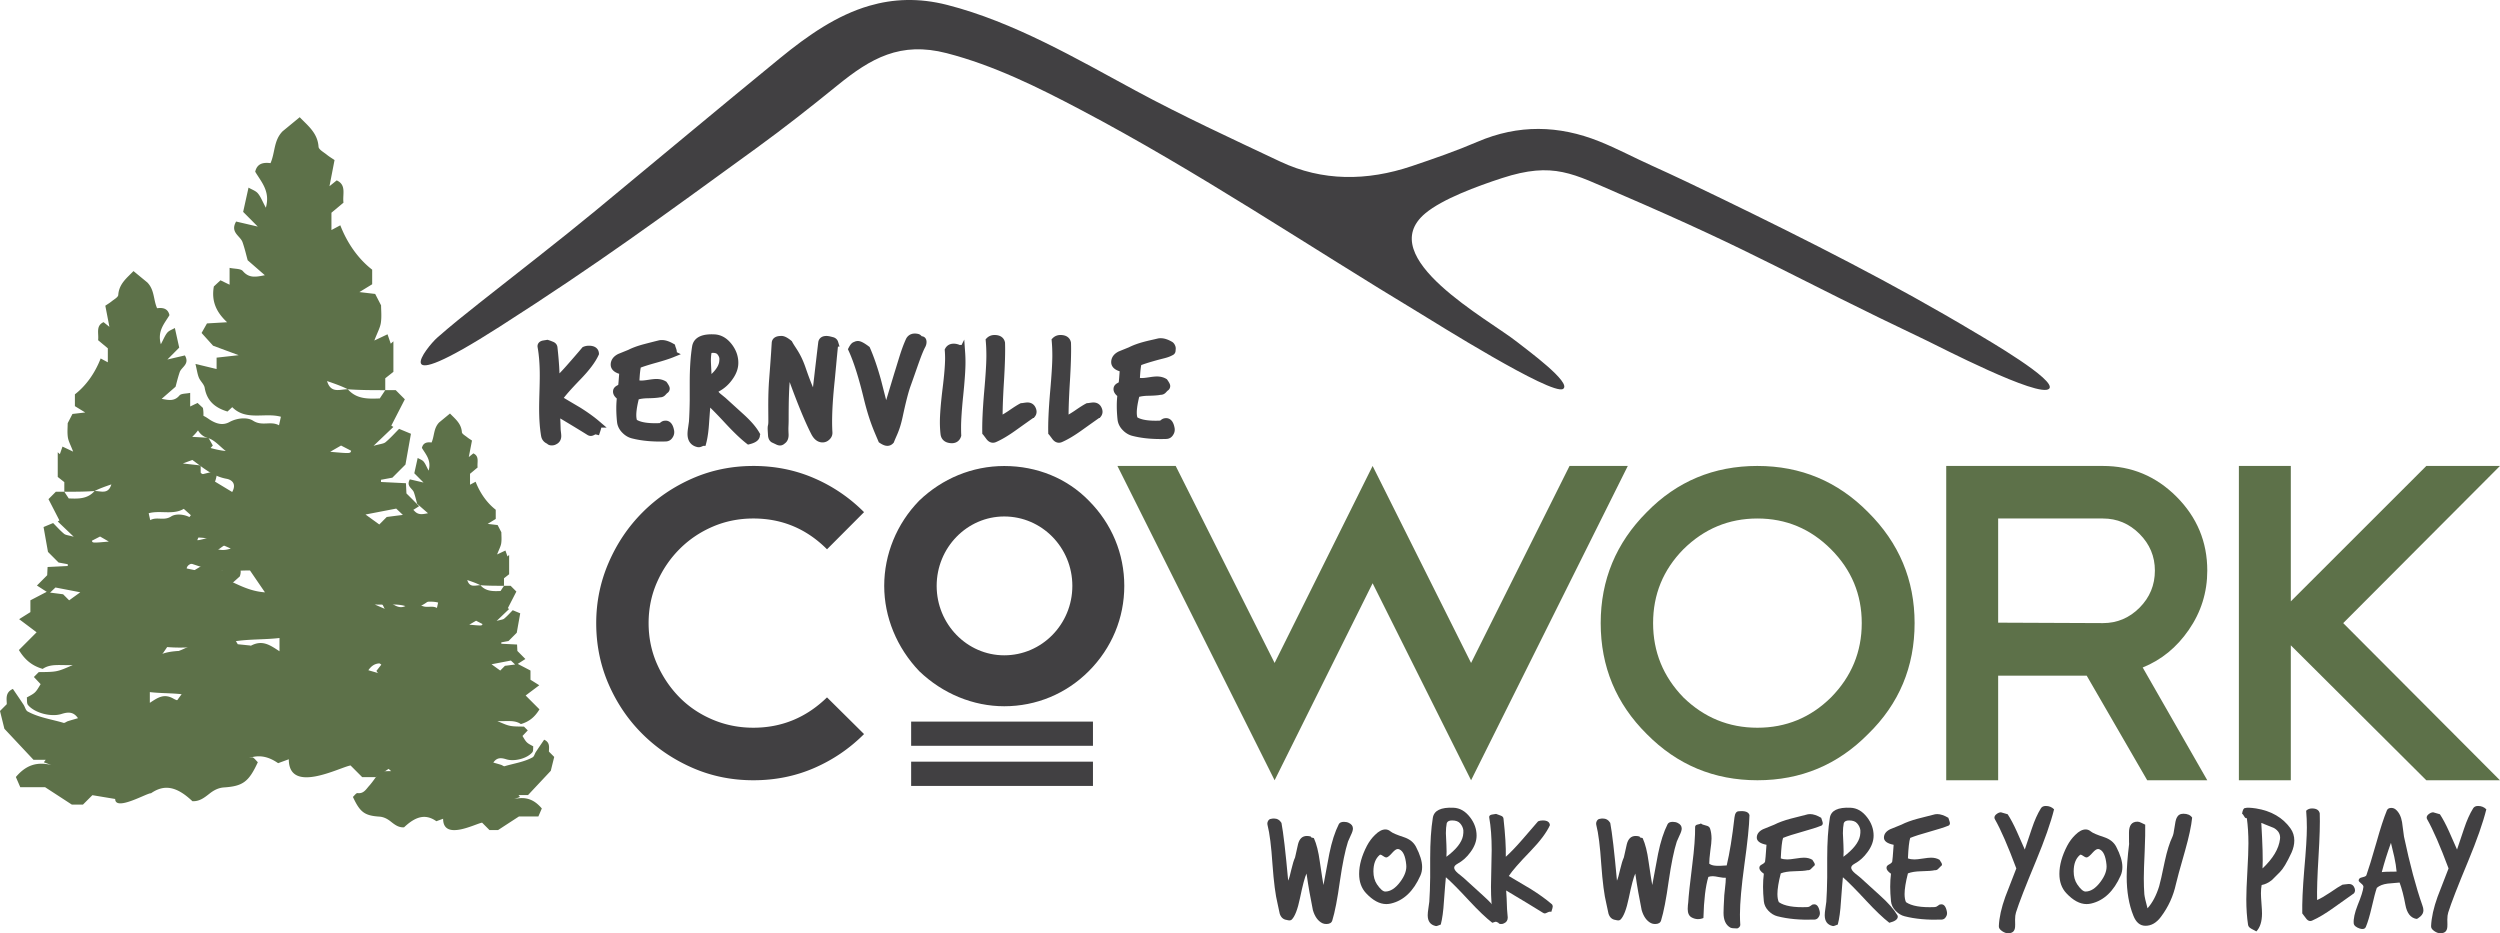 <svg version="1.1" viewBox="0 0 1188.1 443.51" xmlns="http://www.w3.org/2000/svg">
	<path d="m358.04 221.44c10.303 0 19.928 1.937 28.87 5.815a75.63 75.63 0 0123.718 16.14l-17.599 17.65c-9.734-9.758-21.398-14.638-34.989-14.638-6.868 0-13.306 1.292-19.316 3.873-6.011 2.584-11.271 6.138-15.776 10.66-4.508 4.52-8.083 9.788-10.735 15.82-2.646 6.02-3.969 12.48-3.969 19.364 0 6.89 1.323 13.344 3.969 19.38 2.652 6.02 6.191 11.292 10.628 15.813s9.694 8.067 15.777 10.651c6.079 2.583 12.554 3.873 19.422 3.873 13.45 0 25.114-4.804 34.989-14.419l17.599 17.437c-6.87 6.885-14.778 12.262-23.718 16.142-8.942 3.88-18.567 5.81-28.87 5.81-10.302 0-19.962-1.969-28.977-5.917-9.013-3.949-16.924-9.293-23.717-16.034-6.8-6.747-12.162-14.637-16.097-23.673-3.937-9.045-5.903-18.73-5.903-29.062 0-10.04 1.966-19.617 5.903-28.734 3.935-9.105 9.297-17.068 16.097-23.887 6.793-6.81 14.704-12.19 23.717-16.14 9.015-3.946 18.675-5.924 28.977-5.924z" fill="#414042"/>
	<path d="m558.74 221.44 47.006 93.627 46.578-93.627 46.793 93.627 46.789-93.627h27.69l-74.479 149.37-46.793-93.624-46.578 93.624-74.697-149.37zm276.46 0c20.604 0 38.131 7.322 52.585 21.956 14.737 14.632 22.112 32.216 22.112 52.73 0 20.811-7.375 38.386-22.112 52.734-14.454 14.632-31.98 21.951-52.585 21.951-20.607 0-38.138-7.319-52.588-21.95-14.598-14.494-21.897-32.067-21.897-52.736 0-20.513 7.3-38.097 21.897-52.729 14.306-14.634 31.839-21.956 52.588-21.956zm0 24.97c-13.602 0-25.327 4.878-35.2 14.637-9.591 9.76-14.384 21.451-14.384 35.08 0 13.638 4.793 25.398 14.384 35.298 9.873 9.615 21.599 14.42 35.2 14.42 13.591 0 25.251-4.805 34.986-14.42 9.731-9.899 14.594-21.66 14.594-35.299 0-13.628-4.862-25.319-14.594-35.079-9.735-9.759-21.395-14.638-34.986-14.638zm185.24 124.4-28.76-49.717h-42.076v49.717h-24.681v-149.37h74.479c13.595 0 25.261 4.881 34.99 14.637 9.728 9.758 14.595 21.447 14.595 35.08 0 10.333-2.936 19.732-8.802 28.2-5.722 8.321-13.022 14.278-21.891 17.862l30.692 53.591zm-21.038-124.4h-49.798v49.503l49.798.213c6.732 0 12.525-2.433 17.391-7.312 4.86-4.878 7.3-10.764 7.3-17.655 0-6.74-2.439-12.55-7.3-17.43-4.866-4.877-10.659-7.319-17.391-7.319zm114.19 49.716 74.485 74.687h-34.987l-64.398-64.136v64.136h-24.68v-149.37h24.68v64.355l64.398-64.355h34.987z" fill="#5d7149"/>
	<path d="m433.01 342.92h86.408v11.53h-86.408zm0 19.057h86.408v11.531h-86.408zm3.837-43.018c-10.688-11.204-16.636-25.744-16.636-40.523 0-15.009 5.948-29.556 16.636-40.518 10.938-10.484 25.205-16.449 40.408-16.449 15.694 0 29.957 5.964 40.175 16.45 10.936 10.961 16.877 25.266 16.877 40.517 0 15.258-5.941 29.56-16.877 40.523-10.695 10.725-24.95 16.68-40.175 16.68-14.733 0-29.237-5.956-40.408-16.68zm8.29-40.524c0 18.212 14.476 32.995 32.104 32.995 17.906 0 32.381-14.783 32.381-32.995 0-18.209-14.475-32.988-32.381-32.988-17.629 0-32.104 14.78-32.104 32.988z" fill="#414042"/>
	<g clip-rule="evenodd" fill-rule="evenodd">
		<path d="m89.817 325.18c-5.032.955-6.198-3.533-9.193-5.495-.875.51-1.871 1.087-3.589 2.087-1.656-1.584-3.474-3.332-5.315-5.093.731-1.309 1.436-2.596 2.537-4.584 4.618-2.812 10.61-2.89 16.658-2.76 4.979.107 9.982.282 14.949-.052 4.393-.302 9.406-.119 12.971-2.182 5.712-3.3 9.378-.602 13.989 2.41v-6.313c-7.427.881-14.597.434-22.084 1.717-11.745 2.024-23.819 4.126-36.861 1.88-1.451-1.735-3.584-4.27-6.318-7.52-.131-1.98-1.028-5.412 3.543-8.144 2.803.604 6.421 1.378 11.005 2.352 1.135-1.07 2.49-3.197 4.398-3.949 1.926-.766 4.381-.162 7.108-.162l-4.527-7.713c-3.302 1.5-6.302 2.851-9.55 4.316-3.198-2.707-6.898-4.473-5.957-10.142 2.236-.228 4.678-.479 7.547-.768l3.489-5.812c6.619 1.577 13.789 2.562 20.404 5.052 6.528 2.446 12.425 6.608 20.899 7.205a4795.9 4795.9 0 01-7.12-10.41c-5.619 0-11.25.583-16.698-.17-5.161-.719-10.137-2.855-15.962-4.597-1.799-2.302-4.302-5.509-6.726-8.61 1.135-5.836 5.985-3.81 10.04-4.63-.84-1.25-1.446-2.137-2.423-3.58a1753.5 1753.5 0 013.681-4.672c-3.606-3.219-7.353-6.583-10.772-9.652-1.355-3.775-.016-6.067 3.113-8.007 2.348 1.437 4.851 2.983 7.346 4.523.289-.36.578-.716.872-1.068-1.336-1.569-2.656-3.12-4.367-5.138.98-1.238 1.943-2.455 3.138-3.948 6.766 4.087 13.476 8.148 20.304 12.268 2.252-4.06-.37-5.86-2.684-6.28-9.189-1.668-14.742-9.105-22.549-12.892 3.468-5.66 3.468-5.66 8.694-3.817 4.27 1.51 8.544 3.006 13.501 3.516-2.781-2.126-5.293-5.248-8.429-6.143-5.439-1.547-5.374-6.294-7.859-9.45 3.8-3.452 6.929-.359 9.051.931 3.217 1.942 6.073 2.466 8.952.898 3.799-2.078 8.637-2.32 11.199-.673 4.374 2.83 8.374 0 12.377 2.207.396-1.81.603-2.716.894-4.059-7.647-2.129-16.529 2.094-23.126-4.56-.668.621-1.374 1.268-2.257 2.08-5.647-1.7-9.754-4.824-10.83-11.269-.292-1.71-2.041-3.118-2.762-4.829-.684-1.647-.903-3.499-1.63-6.523 3.926.94 6.807 1.638 10.045 2.421v-5.41c3.044-.34 5.741-.633 10.481-1.167-4.832-1.795-7.706-2.853-12.155-4.509a1865.3 1865.3 0 00-5.462-6.049c.527-.934 1.261-2.224 2.565-4.537 2.113-.128 5.261-.308 9.569-.56-5.16-4.8-7.541-10.022-6.302-17.008.687-.64 1.856-1.729 3.154-2.93 1.382.674 2.68 1.305 4.324 2.095v-8.004c2.511.54 5.267.302 6.301 1.524 2.938 3.463 6.145 2.844 10.459 1.974a5086.4 5086.4 0 01-8.164-7.112c-.562-2.002-1.317-5.344-2.433-8.566-1.06-3.067-6.055-4.646-3.054-9.833 2.658.62 5.537 1.288 10.29 2.401-3.248-3.266-5.352-5.389-6.951-6.992.891-4.043 1.634-7.375 2.552-11.532 1.589.931 3.392 1.49 4.427 2.71 1.373 1.62 2.142 3.747 3.806 6.841 2.21-7.878-2.207-12.254-5.054-17.109.928-4.106 4.101-4.477 7.273-4.067 2.257-5.147 1.433-10.696 5.731-15.135l8.142-6.7c3.756 3.933 8.516 7.442 8.949 14.038.084 1.326 2.429 2.572 3.843 3.72 1.226 1.001 2.603 1.806 3.762 2.602-.727 3.767-1.417 7.33-2.407 12.424 2.087-1.679 2.752-2.209 3.442-2.769 4.74 2.206 2.687 6.602 3.21 10.607a1438 1438 0 01-5.715 4.766v8.233c1.618-.857 2.89-1.55 4.213-2.256 3.312 8.567 8.569 16.014 15.144 21.092v6.935a2482.5 2482.5 0 01-6.073 3.715c2.8.331 5.129.604 7.502.881l2.804 5.433c0 2.308.326 5.364-.104 8.28-.355 2.365-1.633 4.578-3.104 8.433 2.749-1.302 3.918-1.855 6.267-2.969.414 1.193.979 2.831 1.537 4.468.423-.38.843-.758 1.257-1.138v14.515c-1.129.9-2.684 2.12-3.869 3.053v5.656c-5.973 0-11.958 0-17.777-.425-3.025-1.534-6.205-2.638-9.886-3.904 1.866 6.205 6.346 3.782 9.886 3.904 4.154 4.738 9.569 4.568 15.171 4.351a903.02 903.02 0 002.605-3.926h4.985c1.64 1.654 3.286 3.301 4.324 4.341-2.226 4.33-4.33 8.43-6.437 12.525.326.205.661.406.991.604-2.618 2.5-5.236 5-9.416 8.982 3.173-.915 4.75-.944 5.7-1.732 2.286-1.909 4.28-4.166 6.437-6.329 1.578.653 3.173 1.32 5.625 2.335-.837 4.672-1.696 9.543-2.605 14.63-1.953 1.95-4.06 4.067-6.217 6.23-1.78.328-3.603.664-5.415 1 0 .352 0 .708.01 1.05 3.8.191 7.597.38 11.854.587.088 1.69.154 3.257.232 4.845 1.881 1.887 3.753 3.767 6.032 6.05-2.088 1.345-4.082 2.621-5.759 3.7 3.061 1.593 6.355 3.301 9.594 4.99v6.941c2.348 1.471 4.205 2.627 6.619 4.15-3.728 2.804-7.004 5.26-10.256 7.72 3.371 3.378 6.766 6.772 10.403 10.42-3.439 5.634-7.59 9.23-14.002 11.091-4.756-3.3-10.541-1.923-17.692-2.275 9.258 4.062 9.258 4.062 20.032 4.162.934.95 1.877 1.887 2.85 2.871-1.32 1.403-2.646 2.813-3.96 4.196 3.069 5.125 3.069 5.125 8.105 7.813-.188 1.43.153 3.448-.696 4.461-3.903 4.71-13.563 7.18-19.602 5.287-3.618-1.138-6.992-1.628-9.76 2.452 2.069.617 4.028 1.15 5.954 1.761.878.283 1.85 1.201 2.527.993 7.073-2.125 14.554-3.094 21.113-6.709 1.16-.647 1.521-2.635 2.374-3.929 2.079-3.17 4.236-6.292 6.29-9.318 4.712 2.111 3.577 6.095 3.595 8.972 1.65 1.647 2.825 2.83 3.989 4-.824 3.313-1.652 6.645-2.59 10.45a27343 27343 0 00-17.122 18.265h-7.152c.361.48.731.962 1.101 1.446a728.88 728.88 0 01-4.402 1.585c8.905-2.15 15.197.408 20.828 7.073-.885 2.056-1.744 4.031-2.594 6h-14.616a8388.3 8388.3 0 00-15.695 10.222h-6.531c-1.85-1.859-4.101-4.112-5.537-5.552-5.079.844-29.346 13.91-29.346-2.942-2.125.786-3.468 1.265-5.073 1.861-7.7-5.376-14.977-4.282-24.361 4.615-4.17.24-7.061-2.063-10.143-4.496-2.357-1.849-5.054-3.356-8.48-3.589-11.187-.724-14.595-3.434-19.859-14.828 1.123-.986 2.456-3.023 3.497-2.88 4.625.63 6.461-2.962 8.731-5.482 2.953-3.267 5.251-7.096 8.254-10.856 2.147-.177 4.7-.177 8.327-.177-2.047-1.842-3.307-2.998-5.089-4.609-1.184 1.932-2.037 3.327-3.238 4.786zm93.979-79.489c2.593-.34 4.803-.623 7.667-.984-1.718-1.632-2.666-2.519-3.161-3.002-4.737.915-8.985 1.726-14.598 2.81 2.784 2.01 4.688 3.38 6.55 4.735 1.292-1.3 2.226-2.232 3.542-3.559zm-74.132 14.99c-3.834-1.666-7.167-3.235-10.606-4.537-1.443-.55-3.104-.569-4.675-.694-.182-.013-.433.848-.665 1.326 5.081 1.317 8.991 6.445 15.946 3.905zm47.263-45.969c9.591.855 9.591.855 9.952-.5-1.615-.828-3.213-1.658-4.797-2.475-1.436.828-3.095 1.774-5.155 2.975z" fill="#5d7149"/>
		<path d="m938.94 158.19c-38.959-23.333-79.621-43.854-120.88-63.87-11.07-5.37-22.172-10.696-33.415-15.77-8.27-3.733-16.136-7.967-24.644-11.376-19.2-7.684-38.439-8.133-57.86.218-10.029 4.313-20.637 7.995-31.24 11.563-21.272 7.158-42.467 7.277-62.494-2.173-23.187-10.95-46.588-21.75-68.737-33.714-27.945-15.104-57.954-32.667-89.535-40.732-13.59-3.474-25.744-2.86-36.954.393-15.508 4.505-29.207 14.062-42.409 24.845-29.436 24.064-58.536 48.441-87.84 72.63-17.103 14.115-37.753 30.05-55.188 43.845-6.77 5.355-13.509 10.745-19.955 16.417-4.866 4.282-25.642 30.182 29.589-5.155 47.506-30.394 76.603-51.909 121.98-84.833 13.234-9.603 26.03-19.679 38.644-29.926 15.857-12.882 29.909-20.967 51.904-15.282 22.404 5.792 43.263 16.161 63.231 26.67 56.13 29.54 108.38 64.874 162.37 97.382 5.16 3.106 62.054 38.868 67.311 35.517 4.481-2.856-17.284-18.695-21.557-22.109-13.803-11.023-68.894-40.407-43.927-61.325 8.169-6.845 24.743-12.942 36.458-16.756 24.572-8 33.786-2.02 55.554 7.351 67.942 29.247 79.218 37.983 146.58 69.992 4.625 2.197 53.307 27.448 57.918 22.74 3.884-3.965-29.883-23.54-34.894-26.542z" fill="#414042"/>
		<path d="m103.36 342.82c-1.442 1.302-2.461 2.237-4.117 3.728 2.932 0 4.995 0 6.731.14 2.43 3.042 4.289 6.136 6.678 8.783 1.834 2.03 3.317 4.941 7.061 4.433.84-.119 1.916 1.528 2.825 2.32-4.258 9.217-7.011 11.406-16.06 11.991-2.768.188-4.947 1.407-6.854 2.904-2.492 1.962-4.831 3.828-8.198 3.634-7.59-7.19-13.469-8.079-19.696-3.734-1.298-.479-16.99 8.784-16.99 2.685-3.505-.578-6.731-1.125-10.838-1.805-1.16 1.158-2.979 2.98-4.478 4.482h-5.28a8052.4 8052.4 0 00-12.691-8.26h-11.814c-.686-1.592-1.379-3.189-2.097-4.855 4.552-5.383 9.641-7.457 16.839-5.709-1.185-.428-2.37-.855-3.555-1.289.295-.39.596-.78.887-1.17h-5.781c-5.224-5.565-9.71-10.362-13.846-14.763-.755-3.074-1.423-5.773-2.091-8.45.938-.945 1.89-1.9 3.223-3.232.016-2.327-.903-5.547 2.91-7.257 1.658 2.446 3.402 4.975 5.083 7.532.686 1.052.981 2.66 1.921 3.182 5.302 2.918 11.344 3.711 17.069 5.42.545.171 1.333-.57 2.044-.797 1.555-.498 3.138-.932 4.812-1.423-2.242-3.308-4.967-2.91-7.895-1.987-4.878 1.536-12.688-.47-15.845-4.274-.687-.816-.408-2.45-.562-3.609 4.069-2.175 4.069-2.175 6.55-6.312a723.23 723.23 0 01-3.201-3.396c.787-.793 1.548-1.554 2.304-2.319 8.713-.082 8.713-.082 16.194-3.364-5.782.282-10.459-.83-14.304 1.836-5.183-1.503-8.537-4.408-11.318-8.966 2.941-2.947 5.685-5.69 8.412-8.427-2.627-1.987-5.28-3.97-8.292-6.236 1.95-1.233 3.455-2.164 5.348-3.359v-5.607c2.622-1.364 5.287-2.748 7.757-4.037a2806.1 2806.1 0 01-4.653-2.986l4.873-4.896c.066-1.279.119-2.549.191-3.914l9.584-.47c.003-.284.003-.567.003-.856-1.461-.27-2.935-.54-4.374-.805-1.747-1.748-3.449-3.463-5.029-5.04-.733-4.112-1.429-8.048-2.106-11.824 1.981-.824 3.273-1.362 4.552-1.89 1.74 1.751 3.349 3.575 5.199 5.115.768.642 2.047.66 4.608 1.403a18131 18131 0 00-7.612-7.263c.267-.164.539-.323.803-.49-1.699-3.308-3.402-6.627-5.205-10.124.84-.842 2.169-2.175 3.496-3.514h4.032c.687 1.046 1.383 2.093 2.104 3.178 4.534.175 8.91.313 12.268-3.518 2.859-.1 6.48 1.861 7.989-3.157-2.972 1.024-5.543 1.917-7.989 3.157-4.707.34-9.547.34-14.372.34v-4.573a645.8 645.8 0 01-3.126-2.464v-11.74c.333.31.674.616 1.01.925.455-1.327.915-2.647 1.248-3.612l5.067 2.4c-1.191-3.114-2.226-4.906-2.512-6.818-.348-2.36-.084-4.828-.084-6.696.922-1.776 1.605-3.118 2.27-4.389 1.916-.224 3.8-.446 6.063-.713-2.063-1.26-3.571-2.179-4.91-3.003v-5.608c5.314-4.106 9.569-10.127 12.243-17.053 1.07.57 2.098 1.13 3.409 1.824v-6.655a858.96 858.96 0 01-4.622-3.852c.42-3.242-1.238-6.797 2.596-8.58.555.452 1.09.883 2.777 2.241l-1.944-10.045c.941-.645 2.051-1.298 3.042-2.106 1.145-.926 3.042-1.933 3.107-3.007.348-5.33 4.198-8.169 7.239-11.347 2.39 1.971 4.772 3.926 6.578 5.413 3.474 3.591 2.809 8.077 4.637 12.24 2.561-.334 5.129-.032 5.878 3.287-2.301 3.924-5.869 7.464-4.088 13.833 1.348-2.502 1.969-4.226 3.079-5.533.837-.983 2.295-1.44 3.581-2.188.743 3.357 1.342 6.055 2.063 9.324-1.292 1.295-2.991 3.012-5.618 5.65 3.844-.897 6.17-1.444 8.318-1.945 2.423 4.198-1.615 5.467-2.468 7.951-.903 2.604-1.515 5.31-1.969 6.927-2.477 2.16-4.321 3.77-6.6 5.75 3.486.704 6.08 1.204 8.456-1.597.837-.987 3.063-.792 5.092-1.232v6.474c1.329-.64 2.379-1.152 3.499-1.696 1.051.97 1.994 1.85 2.553 2.372 1 5.646-.925 9.87-5.098 13.751 3.486.202 6.025.346 7.738.452 1.053 1.868 1.648 2.912 2.068 3.667-1.799 1.992-3.593 3.977-4.412 4.892-3.602 1.338-5.922 2.194-9.829 3.641 3.831.434 6.014.672 8.472.942v4.377c2.621-.636 4.95-1.198 8.126-1.957-.593 2.446-.765 3.943-1.323 5.277-.583 1.376-1.994 2.521-2.232 3.898-.869 5.211-4.188 7.736-8.754 9.11l-1.824-1.679c-5.333 5.376-12.513 1.962-18.696 3.684.236 1.09.405 1.82.725 3.282 3.232-1.785 6.468.503 10.005-1.785 2.072-1.33 5.981-1.132 9.054.547 2.33 1.264 4.638.842 7.236-.727 1.715-1.046 4.245-3.549 7.318-.75-2.01 2.55-1.957 6.388-6.355 7.635-2.533.727-4.565 3.25-6.813 4.971 4.007-.415 7.458-1.625 10.917-2.842 4.223-1.496 4.223-1.496 7.025 3.085-6.314 3.06-10.8 9.073-18.228 10.42-1.868.341-3.995 1.794-2.169 5.076 5.518-3.329 10.945-6.612 16.416-9.917.962 1.208 1.744 2.188 2.533 3.194-1.382 1.632-2.452 2.882-3.53 4.154.238.286.477.568.706.864 2.019-1.249 4.042-2.497 5.941-3.659 2.527 1.564 3.612 3.42 2.515 6.473-2.766 2.48-5.794 5.196-8.71 7.806.877 1.107 1.975 2.503 2.975 3.776a409.15 409.15 0 00-1.956 2.896c3.276.66 7.196-.979 8.118 3.74-1.963 2.51-3.982 5.1-5.44 6.961-4.712 1.407-8.732 3.134-12.901 3.712-4.409.613-8.961.142-13.504.142a3704.3 3704.3 0 01-5.753 8.42c6.847-.483 11.62-3.849 16.893-5.829 5.349-2.013 11.146-2.808 16.498-4.084 1.097 1.833 2.02 3.361 2.822 4.697 2.32.235 4.295.44 6.101.62.759 4.582-2.232 6.016-4.815 8.204-2.627-1.188-5.054-2.282-7.723-3.49-1.06 1.8-2.179 3.71-3.662 6.232 2.205 0 4.192-.484 5.747.131 1.546.611 2.64 2.327 3.559 3.195 3.705-.787 6.631-1.415 8.895-1.898 3.7 2.205 2.972 4.98 2.865 6.583-2.207 2.622-3.934 4.671-5.11 6.073-10.541 1.816-20.304.12-29.797-1.516-6.058-1.043-11.852-.678-17.855-1.39v5.101c3.729-2.435 6.694-4.616 11.309-1.943 2.884 1.665 6.936 1.521 10.484 1.76 4.02.277 8.064.132 12.089.044 4.892-.106 9.732-.044 13.466 2.233a771.67 771.67 0 002.051 3.703 962.66 962.66 0 00-4.292 4.125c-1.392-.812-2.198-1.283-2.906-1.692-2.417 1.585-3.364 5.213-7.434 4.44-.971-1.177-1.661-2.306-2.617-3.866zm-70.5-57.52c1.512-1.094 3.048-2.2 5.296-3.823-4.537-.88-7.97-1.533-11.801-2.276-.398.393-1.167 1.112-2.555 2.428 2.314.292 4.101.522 6.195.795 1.065 1.07 1.825 1.826 2.865 2.876zm69.964 6.086c-.188-.385-.392-1.082-.537-1.075-1.272.106-2.615.118-3.781.564-2.781 1.051-5.474 2.32-8.575 3.666 5.622 2.056 8.785-2.089 12.893-3.155zm-55.272-36.412c-1.279.66-2.574 1.33-3.875 2 .292 1.094.292 1.094 8.045.402a729.43 729.43 0 00-4.17-2.402zm133.1 111.62c-3.179.61-3.916-2.226-5.803-3.465l-2.27 1.32c-1.041-1-2.191-2.106-3.352-3.219.464-.824.906-1.636 1.603-2.893 2.915-1.773 6.696-1.824 10.513-1.742 3.145.07 6.298.183 9.437-.03 2.774-.189 5.935-.076 8.186-1.378 3.606-2.08 5.919-.378 8.829 1.522v-3.986c-4.69.553-9.211.27-13.939 1.081-7.408 1.282-15.033 2.608-23.26 1.188-.919-1.094-2.267-2.69-3.991-4.748-.084-1.243-.649-3.414 2.232-5.136 1.769.383 4.054.867 6.948 1.483.714-.672 1.573-2.018 2.778-2.489 1.213-.484 2.766-.102 4.486-.102-1.154-1.974-2.032-3.464-2.859-4.873-2.082.951-3.976 1.8-6.026 2.724-2.016-1.704-4.355-2.824-3.76-6.4 1.411-.139 2.951-.297 4.763-.485.627-1.043 1.345-2.238 2.201-3.666 4.176.994 8.703 1.617 12.879 3.188 4.12 1.54 7.842 4.174 13.193 4.546a1887.6 1887.6 0 01-4.496-6.57c-3.549 0-7.102.371-10.541-.106-3.254-.453-6.396-1.805-10.074-2.899-1.142-1.459-2.711-3.477-4.245-5.439.718-3.685 3.778-2.4 6.336-2.917-.527-.792-.912-1.352-1.53-2.264.787-.992 1.64-2.08 2.326-2.949-2.276-2.03-4.643-4.149-6.8-6.092-.856-2.38-.01-3.827 1.959-5.05 1.486.905 3.066 1.88 4.64 2.855.183-.229.364-.453.552-.673l-2.759-3.245a501.91 501.91 0 011.981-2.492l12.817 7.742c1.423-2.564-.238-3.7-1.696-3.968-5.8-1.049-9.303-5.743-14.228-8.129 2.185-3.578 2.185-3.578 5.483-2.412 2.7.953 5.396 1.896 8.521 2.22-1.755-1.343-3.338-3.316-5.32-3.88-3.433-.97-3.392-3.97-4.96-5.964 2.398-2.182 4.374-.226 5.716.59 2.025 1.225 3.831 1.555 5.649.567 2.395-1.313 5.449-1.466 7.064-.427 2.762 1.785 5.289 0 7.816 1.392.245-1.14.379-1.712.561-2.562-4.825-1.345-10.431 1.321-14.592-2.879-.426.393-.868.798-1.426 1.314-3.562-1.076-6.158-3.044-6.835-7.11-.182-1.079-1.289-1.97-1.743-3.048-.433-1.04-.571-2.21-1.035-4.115 2.48.591 4.299 1.031 6.346 1.527v-3.42c1.921-.208 3.621-.397 6.615-.732-3.051-1.132-4.866-1.8-7.675-2.845a833.63 833.63 0 00-3.449-3.82c.336-.588.797-1.405 1.618-2.864 1.339-.082 3.323-.194 6.044-.352-3.257-3.03-4.759-6.326-3.979-10.733.433-.41 1.17-1.094 1.991-1.85.871.422 1.689.821 2.73 1.321v-5.055c1.583.347 3.324.195 3.976.962 1.856 2.188 3.878 1.798 6.603 1.248a2316 2316 0 01-5.157-4.486c-.355-1.263-.828-3.377-1.534-5.41-.668-1.937-3.821-2.93-1.925-6.207 1.675.394 3.493.814 6.497 1.518-2.05-2.062-3.379-3.4-4.389-4.413.562-2.554 1.028-4.656 1.605-7.278 1.006.585 2.145.941 2.8 1.707.865 1.025 1.351 2.368 2.401 4.32 1.396-4.974-1.392-7.733-3.188-10.796.586-2.593 2.586-2.83 4.586-2.572 1.427-3.244.906-6.746 3.622-9.55 1.411-1.164 3.27-2.689 5.135-4.229 2.374 2.48 5.38 4.7 5.65 8.862.056.836 1.533 1.622 2.427 2.346.774.631 1.643 1.137 2.374 1.644-.461 2.377-.894 4.625-1.518 7.845 1.313-1.063 1.737-1.396 2.169-1.752 2.995 1.394 1.699 4.166 2.026 6.697a1043.8 1043.8 0 01-3.606 3.007v5.194c1.022-.54 1.825-.978 2.659-1.424 2.091 5.408 5.411 10.11 9.56 13.314v4.376c-1.048.647-2.22 1.361-3.835 2.345 1.768.207 3.239.383 4.734.56.518.993 1.057 2.037 1.772 3.424 0 1.461.203 3.385-.066 5.227-.22 1.491-1.029 2.893-1.959 5.321 1.74-.82 2.474-1.17 3.957-1.872.257.751.618 1.787.972 2.821.263-.239.532-.48.79-.716v9.161c-.712.565-1.693 1.336-2.443 1.923v3.571c-3.765 0-7.546 0-11.217-.27-1.913-.969-3.917-1.667-6.24-2.462 1.176 3.914 4.004 2.387 6.24 2.462 2.621 2.992 6.035 2.886 9.575 2.748.564-.85 1.11-1.667 1.643-2.479h3.148c1.035 1.044 2.072 2.081 2.73 2.741-1.407 2.73-2.736 5.321-4.063 7.904.204.133.417.256.624.381-1.649 1.578-3.305 3.153-5.944 5.668 2.003-.575 3-.59 3.599-1.094 1.445-1.2 2.703-2.629 4.061-3.993 1 .416 2.006.834 3.555 1.476-.53 2.947-1.073 6.02-1.649 9.232-1.229 1.227-2.559 2.57-3.922 3.931-1.123.208-2.273.421-3.417.635 0 .22 0 .443.003.663 2.405.116 4.797.236 7.484.368.053 1.068.097 2.057.15 3.056 1.188 1.194 2.364 2.383 3.803 3.823-1.316.848-2.574 1.653-3.634 2.332 1.928 1.007 4.01 2.081 6.058 3.15v4.376c1.477.932 2.652 1.66 4.176 2.623-2.355 1.772-4.424 3.318-6.475 4.872 2.125 2.132 4.271 4.275 6.565 6.577-2.169 3.56-4.788 5.83-8.835 6.998-3-2.08-6.653-1.207-11.167-1.434 5.843 2.566 5.843 2.566 12.644 2.63.589.597 1.185 1.187 1.8 1.81a729.39 729.39 0 01-2.502 2.647c1.938 3.23 1.938 3.23 5.114 4.93-.116.905.101 2.182-.436 2.821-2.464 2.97-8.562 4.528-12.372 3.334-2.285-.716-4.414-1.032-6.16 1.553 1.304.383 2.543.717 3.759 1.107.551.182 1.163.754 1.593.627 4.464-1.338 9.186-1.955 13.324-4.23.734-.415.966-1.666 1.499-2.483 1.313-2.007 2.674-3.974 3.969-5.886 2.976 1.333 2.257 3.85 2.27 5.665a488.18 488.18 0 012.518 2.528c-.521 2.087-1.044 4.193-1.633 6.59-3.227 3.44-6.731 7.186-10.811 11.531h-4.514c.232.302.464.61.696.911-.922.34-1.85.673-2.775 1.006 5.618-1.363 9.591.252 13.143 4.458-.561 1.303-1.101 2.547-1.637 3.792h-9.221c-3.069 1.993-6.217 4.037-9.907 6.452h-4.123a1279.6 1279.6 0 00-3.496-3.509c-3.208.533-18.523 8.783-18.523-1.855-1.342.497-2.191.8-3.205 1.176-4.856-3.395-9.446-2.704-15.372 2.91-2.631.152-4.456-1.3-6.399-2.835-1.49-1.169-3.195-2.119-5.355-2.264-7.063-.466-9.211-2.176-12.535-9.362.706-.623 1.546-1.91 2.208-1.817 2.919.396 4.075-1.873 5.511-3.457 1.865-2.06 3.319-4.482 5.212-6.858 1.354-.107 2.966-.107 5.255-.107-1.295-1.164-2.088-1.892-3.214-2.912-.746 1.222-1.285 2.101-2.041 3.02zm59.317-50.169c1.636-.208 3.032-.39 4.837-.616-1.085-1.03-1.687-1.592-1.998-1.893-2.988.572-5.668 1.088-9.211 1.773a2591.7 2591.7 0 014.132 2.986 672.61 672.61 0 012.24-2.25zm-46.791 9.462c-2.421-1.05-4.525-2.044-6.697-2.86-.912-.353-1.956-.358-2.95-.44-.113-.006-.272.534-.417.836 3.207.836 5.671 4.074 10.064 2.464zm29.829-29.014c6.055.541 6.055.541 6.28-.313-1.016-.525-2.025-1.048-3.025-1.563-.907.521-1.954 1.12-3.255 1.876z" fill="#5d7149"/>
	</g>
	<g fill="#414042" stroke-width="2.096" aria-label="WORK WHERE YOU PLAY">
		<path d="m641.04 391.08q1.929.922 1.929 2.683 0 1.174-1.006 3.187-1.258 2.683-1.342 3.019-2.013 6.205-3.857 18.868-1.761 12.662-3.606 18.616-.503 1.677-2.851 1.677-1.09 0-1.929-.419-3.103-1.593-4.444-6.205-.084-.419-1.593-8.386-.755-4.193-1.426-8.973-1.174 2.348-3.103 11.656-1.677 8.05-3.941 10.231-.671.671-2.348.168-2.516-.335-3.354-3.019-.503-2.348-1.006-4.696-1.509-6.038-2.432-18.784-.839-12.746-2.348-18.616-.252-1.006.252-1.929.503-.922 1.426-1.006.671-.168 1.342-.168 2.348 0 3.606 2.096 1.342 7.044 3.187 27.421.671-1.426 1.509-5.283.922-3.941 1.761-5.702.755-3.187 1.426-6.373 1.006-3.857 4.193-3.857.839 0 1.845.252.084.503.755.587.671.084.755.252 1.845 4.109 2.767 10.985 1.426 9.727 1.761 11.237 1.342-7.463 2.767-14.843 1.761-8.637 4.528-14.088.587-1.09 2.432-1.09 1.342 0 2.348.503z"/>
		<path d="m675.01 416.15q-4.948 11.153-14.004 13.249-1.09.252-2.18.252-4.78 0-9.644-5.199-3.27-3.522-3.27-9.14 0-6.205 3.69-13.333 1.593-3.019 3.857-5.199 2.6-2.6 4.948-2.6 1.342 0 2.516 1.006 1.174 1.006 6.289 2.683 4.025 1.342 5.702 4.528 2.935 5.618 2.935 9.644 0 2.264-.839 4.109zm-6.709-5.199q-.587-6.122-3.27-7.296-.419-.168-.755-.168-1.006 0-2.516 1.677-1.677 1.929-2.6 2.264-.587.252-1.677-.503-1.09-.755-1.426-.755-.252 0-.419.168-2.935 2.516-2.935 7.799 0 3.606 1.677 6.122 2.348 3.438 3.941 3.438 3.69 0 7.128-4.612 3.27-4.361 2.851-8.134z"/>
		<path d="m712.97 434.85q.252.335.252.755 0 1.929-4.025 2.935-4.444-3.438-11.069-10.566-7.379-7.966-10.985-11.069-.252 2.18-.922 11.405-.419 6.96-1.509 11.069-.168 0-1.09.419-.839.419-1.426.252-3.69-.839-3.69-5.115 0-1.258.335-3.354.335-2.432.419-3.019.335-4.864.419-11.572v-9.14q0-11.405 1.258-19.203.839-5.199 9.811-4.78 4.528.168 7.883 4.528 3.103 4.025 3.103 8.721 0 3.941-2.935 7.883-2.516 3.522-6.205 5.535-1.509.839-1.509 1.845 0 1.09 1.761 2.6 1.342 1.09 2.683 2.18.084.084 9.224 8.386 5.786 5.199 8.218 9.308zm-17.694-37.652q.252-1.509.168-2.683-.252-1.761-1.509-3.187-1.174-1.426-3.857-1.426-2.013 0-2.516 1.258-.419 2.096-.419 4.78 0 1.09.252 5.618.168 3.438 0 5.618 6.96-5.199 7.883-9.979z"/>
		<path d="m737.42 429.65q.503.419.503 1.174 0 .503-.671 2.516-.335-.084-.587-.084-.503 0-1.342.419-.755.419-1.174.419-.419 0-.922-.335-5.618-3.522-17.442-10.566.252 3.103.419 8.889 0 .671.168 2.013.168 1.342.168 1.929 0 2.013-1.761 2.767-.503.335-1.426.335-1.006 0-1.258-.587-2.18-.755-2.516-2.935-1.006-6.038-1.006-14.172 0-2.935.168-8.721.168-5.87.168-8.805 0-8.889-1.174-15.43-.168-1.006 1.174-1.342 1.006-.168 2.096-.335 1.09.335 2.264.839 1.174.419 1.258 1.426 1.258 11.405 1.09 18.113 3.438-3.103 7.883-8.218 3.774-4.277 7.463-8.637 1.006-.419 2.18-.419 3.27 0 3.438 2.264-2.348 5.199-9.224 12.327-8.05 8.302-10.314 11.824 5.199 3.103 10.482 6.205 5.87 3.69 9.895 7.128z"/>
		<path d="m797.29 391.08q1.929.922 1.929 2.683 0 1.174-1.006 3.187-1.258 2.683-1.342 3.019-2.013 6.205-3.857 18.868-1.761 12.662-3.606 18.616-.503 1.677-2.851 1.677-1.09 0-1.929-.419-3.103-1.593-4.444-6.205-.084-.419-1.593-8.386-.755-4.193-1.426-8.973-1.174 2.348-3.103 11.656-1.677 8.05-3.941 10.231-.671.671-2.348.168-2.516-.335-3.354-3.019-.503-2.348-1.006-4.696-1.509-6.038-2.432-18.784-.839-12.746-2.348-18.616-.252-1.006.252-1.929.503-.922 1.426-1.006.671-.168 1.342-.168 2.348 0 3.606 2.096 1.342 7.044 3.187 27.421.671-1.426 1.509-5.283.922-3.941 1.761-5.702.755-3.187 1.426-6.373 1.006-3.857 4.193-3.857.839 0 1.845.252.084.503.755.587.671.084.755.252 1.845 4.109 2.767 10.985 1.426 9.727 1.761 11.237 1.342-7.463 2.767-14.843 1.761-8.637 4.528-14.088.587-1.09 2.432-1.09 1.342 0 2.348.503z"/>
		<path d="m831.42 387.39q-.168 7.463-2.432 23.648-2.096 15.346-2.096 23.564 0 2.6.168 4.948 0 .587-.503 1.09-.503.587-1.174.587-2.348 0-3.103-.419-3.187-1.845-3.187-6.96 0-1.006.084-3.103.168-2.18.168-3.187 0-1.677.419-5.115.419-3.438.419-5.283-1.174.084-3.27-.335-2.013-.419-2.935-.419-1.09 0-2.096.335-2.013 6.625-2.348 19.539-2.851 1.174-5.535-.252-1.929-1.006-1.929-4.025 0-.671.084-1.761.168-1.174.168-1.426.252-4.528 1.929-17.945 1.426-11.237 1.342-17.862 0-.922 1.258-1.174 1.342-.252 1.509-.503.503.587 2.432 1.006 1.593.335 1.929 1.509.671 2.096.671 4.696 0 1.845-.587 5.87-.503 3.941-.503 6.038 1.006.755 2.516.922 1.006.168 2.851.084 2.432-.168 2.935-.168 2.096-8.805 3.69-22.809.335-2.935 2.096-2.935 4.444-.419 5.031 1.845z"/>
		<path d="m865.66 392.34q-3.103 1.258-9.14 2.935-6.038 1.677-9.14 2.935-.755 2.18-1.09 9.727 1.342.503 3.103.503 1.258 0 3.941-.419 2.683-.419 3.941-.419 2.348 0 4.025 1.006 1.174 1.677 1.174 2.18 0 .587-.587.922-.168.084-1.174 1.174-.671.755-1.677.671-1.761.419-6.457.503-3.941.084-6.289 1.006-1.593 6.205-1.593 9.811 0 2.432.671 3.857 3.941 2.767 13.669 2.348.671 0 1.426-.587.755-.671 1.258-.671 2.348-.503 3.103 3.522.252 1.342-.503 2.432-.671 1.174-2.013 1.258-10.147.335-17.61-1.593-2.348-.587-4.277-2.6t-2.18-4.528q-.755-7.296 0-13.082-2.348-1.593-2.096-3.103.084-.755 1.258-1.342 1.258-.671 1.426-1.342.168-.671.671-7.966-4.696-.922-4.612-3.522.084-2.432 2.935-3.857 2.683-1.09 5.367-2.18 3.103-1.593 7.799-2.851 4.109-1.09 8.218-2.096.419-.084 1.006-.084 2.264 0 5.283 1.761.084.335.419 1.258.335.922.335 1.342 0 .671-.587 1.09z"/>
		<path d="m901.65 434.85q.252.335.252.755 0 1.929-4.025 2.935-4.444-3.438-11.069-10.566-7.379-7.966-10.985-11.069-.252 2.18-.922 11.405-.419 6.96-1.509 11.069-.168 0-1.09.419-.839.419-1.426.252-3.69-.839-3.69-5.115 0-1.258.335-3.354.335-2.432.419-3.019.335-4.864.419-11.572v-9.14q0-11.405 1.258-19.203.839-5.199 9.811-4.78 4.528.168 7.883 4.528 3.103 4.025 3.103 8.721 0 3.941-2.935 7.883-2.516 3.522-6.205 5.535-1.509.839-1.509 1.845 0 1.09 1.761 2.6 1.342 1.09 2.683 2.18.084.084 9.224 8.386 5.786 5.199 8.218 9.308zm-17.694-37.652q.252-1.509.168-2.683-.252-1.761-1.509-3.187-1.174-1.426-3.857-1.426-2.013 0-2.516 1.258-.419 2.096-.419 4.78 0 1.09.252 5.618.168 3.438 0 5.618 6.96-5.199 7.883-9.979z"/>
		<path d="m926.09 392.34q-3.103 1.258-9.14 2.935-6.038 1.677-9.14 2.935-.755 2.18-1.09 9.727 1.342.503 3.103.503 1.258 0 3.941-.419 2.683-.419 3.941-.419 2.348 0 4.025 1.006 1.174 1.677 1.174 2.18 0 .587-.587.922-.168.084-1.174 1.174-.671.755-1.677.671-1.761.419-6.457.503-3.941.084-6.289 1.006-1.593 6.205-1.593 9.811 0 2.432.671 3.857 3.941 2.767 13.669 2.348.671 0 1.426-.587.755-.671 1.258-.671 2.348-.503 3.103 3.522.252 1.342-.503 2.432-.671 1.174-2.013 1.258-10.147.335-17.61-1.593-2.348-.587-4.277-2.6t-2.18-4.528q-.755-7.296 0-13.082-2.348-1.593-2.096-3.103.084-.755 1.258-1.342 1.258-.671 1.426-1.342.168-.671.671-7.966-4.696-.922-4.612-3.522.084-2.432 2.935-3.857 2.683-1.09 5.367-2.18 3.103-1.593 7.799-2.851 4.109-1.09 8.218-2.096.419-.084 1.006-.084 2.264 0 5.283 1.761.084.335.419 1.258.335.922.335 1.342 0 .671-.587 1.09z"/>
		<path d="m976.18 384.62q-2.348 9.476-8.637 24.654-7.379 17.694-9.476 24.402-.419 1.342-.419 3.354.084 2.767 0 3.522-.252 2.935-3.103 2.935-1.426.168-3.103-1.006-1.593-1.09-1.509-2.348.252-6.122 3.103-14.004 2.6-6.709 5.199-13.417-5.954-15.933-10.147-23.312-.252-.419-.252-.839 0-.922 1.006-1.677 1.09-.839 2.096-.839.168 0 3.187.922 2.096 3.187 4.361 8.218 1.929 4.277 3.774 8.553 1.677-5.031 3.354-9.979 1.929-5.786 4.277-9.56.671-1.174 2.348-1.174 2.348 0 3.941 1.593z"/>
		<path d="m1007.8 416.15q-4.948 11.153-14.004 13.249-1.09.252-2.18.252-4.78 0-9.644-5.199-3.27-3.522-3.27-9.14 0-6.205 3.69-13.333 1.593-3.019 3.857-5.199 2.6-2.6 4.948-2.6 1.342 0 2.516 1.006 1.174 1.006 6.289 2.683 4.025 1.342 5.702 4.528 2.935 5.618 2.935 9.644 0 2.264-.839 4.109zm-6.709-5.199q-.587-6.122-3.27-7.296-.419-.168-.755-.168-1.006 0-2.516 1.677-1.677 1.929-2.6 2.264-.587.252-1.677-.503-1.09-.755-1.426-.755-.252 0-.419.168-2.935 2.516-2.935 7.799 0 3.606 1.677 6.122 2.348 3.438 3.941 3.438 3.69 0 7.128-4.612 3.27-4.361 2.851-8.134z"/>
		<path d="m1041.8 388.56q-.587 5.87-3.354 15.681-3.773 13.166-4.361 15.933-1.845 8.47-7.044 15.43-3.27 4.444-7.547 4.361-3.774-.084-5.619-4.78-3.187-7.883-3.187-18.532 0-6.122 1.174-15.765-.084.839-.084-5.199 0-5.199 4.025-5.199.839 0 1.761.503 1.006.419 1.929.922.084 4.277-.252 12.579-.419 8.889-.419 12.83 0 4.193.252 7.631.168 1.761 1.509 6.709 3.522-3.941 5.535-10.482.671-2.18 2.683-11.908 1.593-7.379 3.606-11.572.587-1.174 1.006-4.444.419-3.27 1.006-4.528.922-2.013 3.187-2.013 2.935 0 4.193 1.845z"/>
		<path d="m1089 405.25q-3.187 6.876-5.451 9.14-3.522 3.522-3.857 3.857-2.432 1.929-4.864 2.348-.335 1.677-.335 3.941 0 1.593.252 4.864.252 3.187.252 4.696 0 5.702-2.683 8.553 0 0-2.348-1.258-1.426-.755-1.593-1.845-.839-5.451-.839-12.159 0-4.444.503-13.249.503-8.805.503-13.333 0-6.541-.755-11.992-.671.252-1.258-.839t-1.006-1.258q.419-2.683 1.426-2.683 1.258-.419 5.199.168 10.901 1.761 16.436 9.56 1.761 2.516 1.761 5.702 0 2.767-1.342 5.786zm-5.451-6.457q.419-3.354-2.851-5.283-.168 0-6.038-2.432.922 15.43.587 21.635 7.463-7.044 8.302-13.92z"/>
		<path d="m1118.7 424.54q-.168.084-9.811 6.96-5.618 4.025-9.979 5.954-.503.252-1.006.252-1.174 0-2.18-1.509-1.51-2.013-1.593-2.096-.168-7.379.922-20.545 1.258-14.004 1.258-20.21 0-4.277-.336-8.05 1.09-1.09 2.767-1.09 3.187 0 3.69 2.348.252 6.876-.587 20.629-.839 13.669-.671 20.545 2.348-1.006 6.122-3.522 4.109-2.851 5.954-3.774.419 0 1.425-.168 1.09-.168 1.593-.168 1.677 0 2.432 1.342 1.006 1.845 0 3.103z"/>
		<path d="m1151.2 430.24q.503 1.342.503 2.348 0 1.677-1.426 2.935-1.426 1.258-1.929 1.174-4.109-.755-5.199-6.625-1.174-6.373-2.767-10.65-2.851.252-5.702.503-3.27.419-5.115 2.013-.922 2.6-2.432 9.224-1.426 6.122-2.767 9.308-.671 1.509-2.851.839-2.767-.922-2.935-2.516-.252-3.187 1.845-8.553 2.516-6.122 2.767-8.721.084-.755-1.09-1.677-1.174-.922-1.174-1.426 0-.419.336-.839.419-.503 1.761-.755 1.425-.335 1.593-.922 1.509-4.193 4.78-15.597 2.767-9.895 4.948-15.178.503-1.174 2.096-1.174 1.174 0 2.096.755 2.348 2.013 3.019 6.038.503 3.438.922 6.876 4.193 19.79 8.721 32.62zm-12.243-16.017q-.252-3.103-1.09-6.96-.839-3.354-1.593-6.709-2.516 6.96-4.361 13.92 1.342-.252 7.044-.252z"/>
		<path d="m1181.6 384.62q-2.348 9.476-8.637 24.654-7.379 17.694-9.476 24.402-.419 1.342-.419 3.354.084 2.767 0 3.522-.252 2.935-3.103 2.935-1.426.168-3.103-1.006-1.593-1.09-1.51-2.348.252-6.122 3.103-14.004 2.6-6.709 5.199-13.417-5.954-15.933-10.147-23.312-.252-.419-.252-.839 0-.922 1.006-1.677 1.09-.839 2.096-.839.168 0 3.187.922 2.096 3.187 4.361 8.218 1.929 4.277 3.774 8.553 1.677-5.031 3.354-9.979 1.929-5.786 4.277-9.56.671-1.174 2.348-1.174 2.348 0 3.941 1.593z"/>
	</g>
	<g fill="#414042" opacity=".992" stroke="#414042" stroke-width="3.402" aria-label="KERNVILLE" paint-order="markers fill stroke">
		<path d="m283.69 201.51q.45.374.45 1.049 0 .45-.6 2.247-.3-.075-.525-.075-.45 0-1.198.375-.675.374-1.05.374-.374 0-.823-.3-5.02-3.146-15.584-9.44.225 2.773.375 7.942 0 .6.15 1.798.15 1.2.15 1.724 0 1.798-1.574 2.472-.45.3-1.273.3-.9 0-1.124-.525-1.948-.674-2.248-2.622-.899-5.394-.899-12.661 0-2.623.15-7.792.15-5.244.15-7.867 0-7.941-1.05-13.785-.149-.899 1.05-1.199.899-.15 1.873-.3.974.3 2.023.75 1.049.374 1.123 1.273 1.124 10.19.974 16.183 3.072-2.772 7.043-7.342 3.371-3.82 6.668-7.717.899-.374 1.948-.374 2.922 0 3.071 2.023-2.097 4.645-8.24 11.013-7.193 7.417-9.216 10.563 4.645 2.772 9.365 5.545 5.244 3.296 8.84 6.368zm35.735-33.34q-2.772 1.124-8.167 2.623-5.394 1.498-8.166 2.622-.674 1.948-.974 8.69 1.199.45 2.772.45 1.124 0 3.521-.375 2.398-.374 3.522-.374 2.097 0 3.596.899 1.049 1.498 1.049 1.948 0 .524-.525.824-.15.075-1.049 1.049-.6.674-1.498.6-1.573.374-5.769.449-3.521.075-5.619.899-1.423 5.544-1.423 8.765 0 2.173.599 3.447 3.521 2.472 12.212 2.097.6 0 1.274-.524.674-.6 1.123-.6 2.098-.449 2.772 3.147.225 1.199-.45 2.173-.599 1.049-1.797 1.124-9.066.3-15.733-1.424-2.098-.524-3.821-2.322-1.724-1.798-1.948-4.046-.675-6.518 0-11.688-2.098-1.423-1.873-2.772.075-.674 1.124-1.198 1.123-.6 1.273-1.199.15-.6.6-7.117-4.196-.825-4.121-3.147.075-2.173 2.622-3.446l4.795-1.948q2.772-1.424 6.968-2.548 3.67-.973 7.342-1.873.374-.074.899-.074 2.023 0 4.72 1.573.075.3.374 1.124.3.824.3 1.198 0 .6-.524.974zm39.797 37.985q.225.3.225.674 0 1.723-3.596 2.622-3.97-3.072-9.89-9.44-6.592-7.117-9.814-9.89-.224 1.949-.824 10.19-.374 6.218-1.348 9.89-.15 0-.974.374-.75.375-1.274.225-3.296-.75-3.296-4.57 0-1.124.3-2.997.299-2.173.374-2.697.3-4.346.375-10.34v-8.165q0-10.19 1.123-17.157.75-4.645 8.766-4.27 4.046.15 7.042 4.045 2.772 3.596 2.772 7.792 0 3.521-2.622 7.042-2.247 3.147-5.544 4.945-1.348.75-1.348 1.648 0 .974 1.573 2.323l2.397 1.948q.075.075 8.242 7.492 5.17 4.645 7.342 8.316zm-15.807-33.64q.224-1.348.15-2.397-.225-1.573-1.35-2.847-1.048-1.273-3.445-1.273-1.798 0-2.248 1.123-.375 1.873-.375 4.27 0 .975.225 5.02.15 3.072 0 5.02 6.219-4.645 7.043-8.915zm53.281-9.507c-.7 6.693-1.023 10.631-1.672 17.374-.849 7.992-1.273 14.66-1.273 20.004 0 1.748.05 3.471.15 5.17.05.799-.25 1.498-.9 2.097-.599.6-1.298.9-2.097.9-1.549 0-2.847-1.05-3.896-3.147-3.197-6.244-7.168-16.033-11.913-29.37-.1-.299-.224-.449-.374-.449-.35 0-.574.35-.674 1.05-.85 7.142-.949 14.647-.949 22.539 0 3.796-.225 3.37-.025 7.315.05 1.449-.375 2.448-1.274 2.997-.35.35-.724.525-1.124.525-.35 0-.799-.15-1.348-.45-.75-.35-1.224-.574-1.424-.674-.65-.2-1.049-.8-1.199-1.798-.05-.8-.1-1.624-.15-2.473-.15-2.797.293-1.538.293-4.585 0-5.294-.217-11.784.382-19.726.949-12.087 1.122-16 1.222-17.299.05-1.099.974-1.648 2.772-1.648.849-.1 2.098.524 3.746 1.873 1.598 3.047 3.922 5.212 6.27 12.055 2.248 6.543 4.295 11.512 6.143 14.909.75-6.643 1.572-13.903 3.17-27.339.15-.999.874-1.498 2.173-1.498.45 0 .974.075 1.573.225.8.2 1.274.324 1.424.374.5.2.824.55.974 1.05zm41.555 1.045c-1.948 3.646-3.582 9.037-7.178 19.026-1.049 2.947-2.297 7.817-3.746 14.61-1.398 6.493-2.747 8.399-4.046 11.745-.45.5-.974.75-1.573.75-.7 0-1.598-.375-2.697-1.124-1.948-4.645-4.22-9.273-6.818-19.912-2.447-10.14-4.894-17.856-7.342-23.15.65-1.249 1.199-1.873 1.648-1.873.4-.25.8-.375 1.2-.375.798 0 2.197.75 4.195 2.248 1.798 4.095 3.52 9.115 5.17 15.059a1378.3 1378.3 0 003.97 15.358 8492.8 8492.8 0 005.544-18.355c2.198-6.893 3.307-11.41 5.604-16.404.75-1.299 2.048-1.723 3.896-1.274.2.05.45.25.75.6.299.3.674.474 1.123.524.45 0 .674.35.674 1.049 0 .5-.124.999-.374 1.498zm18.734 3.668q.15 2.172.15 4.495 0 5.095-1.049 15.359t-1.049 15.508q0 1.948.075 3.82-.674 2.099-2.922 2.024-3.221-.15-3.52-2.772-.3-2.622-.3-5.544 0-5.095 1.198-15.21 1.274-10.113 1.274-15.133 0-1.948-.15-3.82.75-1.424 2.547-1.424 1.424 0 2.847.824.3-.225.45-.225.225 0 .225.75-.075.898 0 1.048.074.225.224.3zm33.482 29.219q-.15.074-8.766 6.218-5.02 3.596-8.915 5.32-.45.224-.9.224-1.048 0-1.947-1.349-1.349-1.798-1.424-1.873-.15-6.592.824-18.355 1.124-12.512 1.124-18.056 0-3.82-.3-7.192.975-.974 2.473-.974 2.847 0 3.296 2.098.225 6.143-.524 18.43-.75 12.212-.6 18.356 2.098-.9 5.47-3.147 3.67-2.547 5.32-3.371.374 0 1.273-.15.974-.15 1.423-.15 1.499 0 2.173 1.199.899 1.648 0 2.772zm31.345 0q-.15.074-8.766 6.218-5.02 3.596-8.915 5.32-.45.224-.9.224-1.048 0-1.947-1.349-1.349-1.798-1.424-1.873-.15-6.592.825-18.355 1.123-12.512 1.123-18.056 0-3.82-.3-7.192.975-.974 2.473-.974 2.847 0 3.297 2.098.224 6.143-.525 18.43-.75 12.212-.6 18.356 2.099-.9 5.47-3.147 3.671-2.547 5.32-3.371.374 0 1.273-.15.974-.15 1.423-.15 1.499 0 2.173 1.199.899 1.648 0 2.772zm34.175-29.416c-1.779.9-3.28 1.077-6.876 2.076s-6.318 1.873-8.166 2.622c-.45 1.299-.774 4.196-.974 8.69.8.3 1.723.45 2.772.45.75 0 1.923-.124 3.521-.374 1.599-.25 2.773-.375 3.522-.375 1.398 0 2.597.3 3.596.9.7.998 1.049 1.648 1.049 1.947 0 .35-.175.625-.525.824-.1.05-.45.4-1.049 1.05-.4.449-.899.649-1.498.599-1.049.25-2.972.4-5.769.45-2.347.049-4.22.349-5.619.898-.949 3.696-1.423 6.618-1.423 8.766 0 1.448.2 2.597.6 3.446 2.347 1.648 6.417 2.348 12.211 2.098.4 0 .824-.175 1.274-.525.45-.4.824-.599 1.123-.599 1.399-.3 2.323.75 2.773 3.147.15.799 0 1.523-.45 2.172-.4.7-.999 1.074-1.798 1.124-6.044.2-11.288-.275-15.733-1.423-1.399-.35-2.672-1.124-3.821-2.323s-1.798-2.547-1.948-4.046c-.45-4.345-.45-8.24 0-11.687-1.399-.949-2.023-1.873-1.873-2.772.05-.45.424-.85 1.124-1.199.749-.4 1.173-.799 1.273-1.198.1-.4.3-2.773.6-7.118-2.797-.55-4.17-1.598-4.12-3.147.049-1.448.923-2.597 2.621-3.446l4.795-1.948c1.848-.949 4.17-1.798 6.968-2.547 2.447-.65 4.092-.955 6.54-1.554.25-.05.55-.075.899-.075 1.348 0 2.832.485 4.63 1.534.258.183.524.519.724 1.068.2.55.04 1.044.04 1.294 0 .4-.02.697-.357.868z" paint-order="markers fill stroke"/>
	</g>
</svg>
